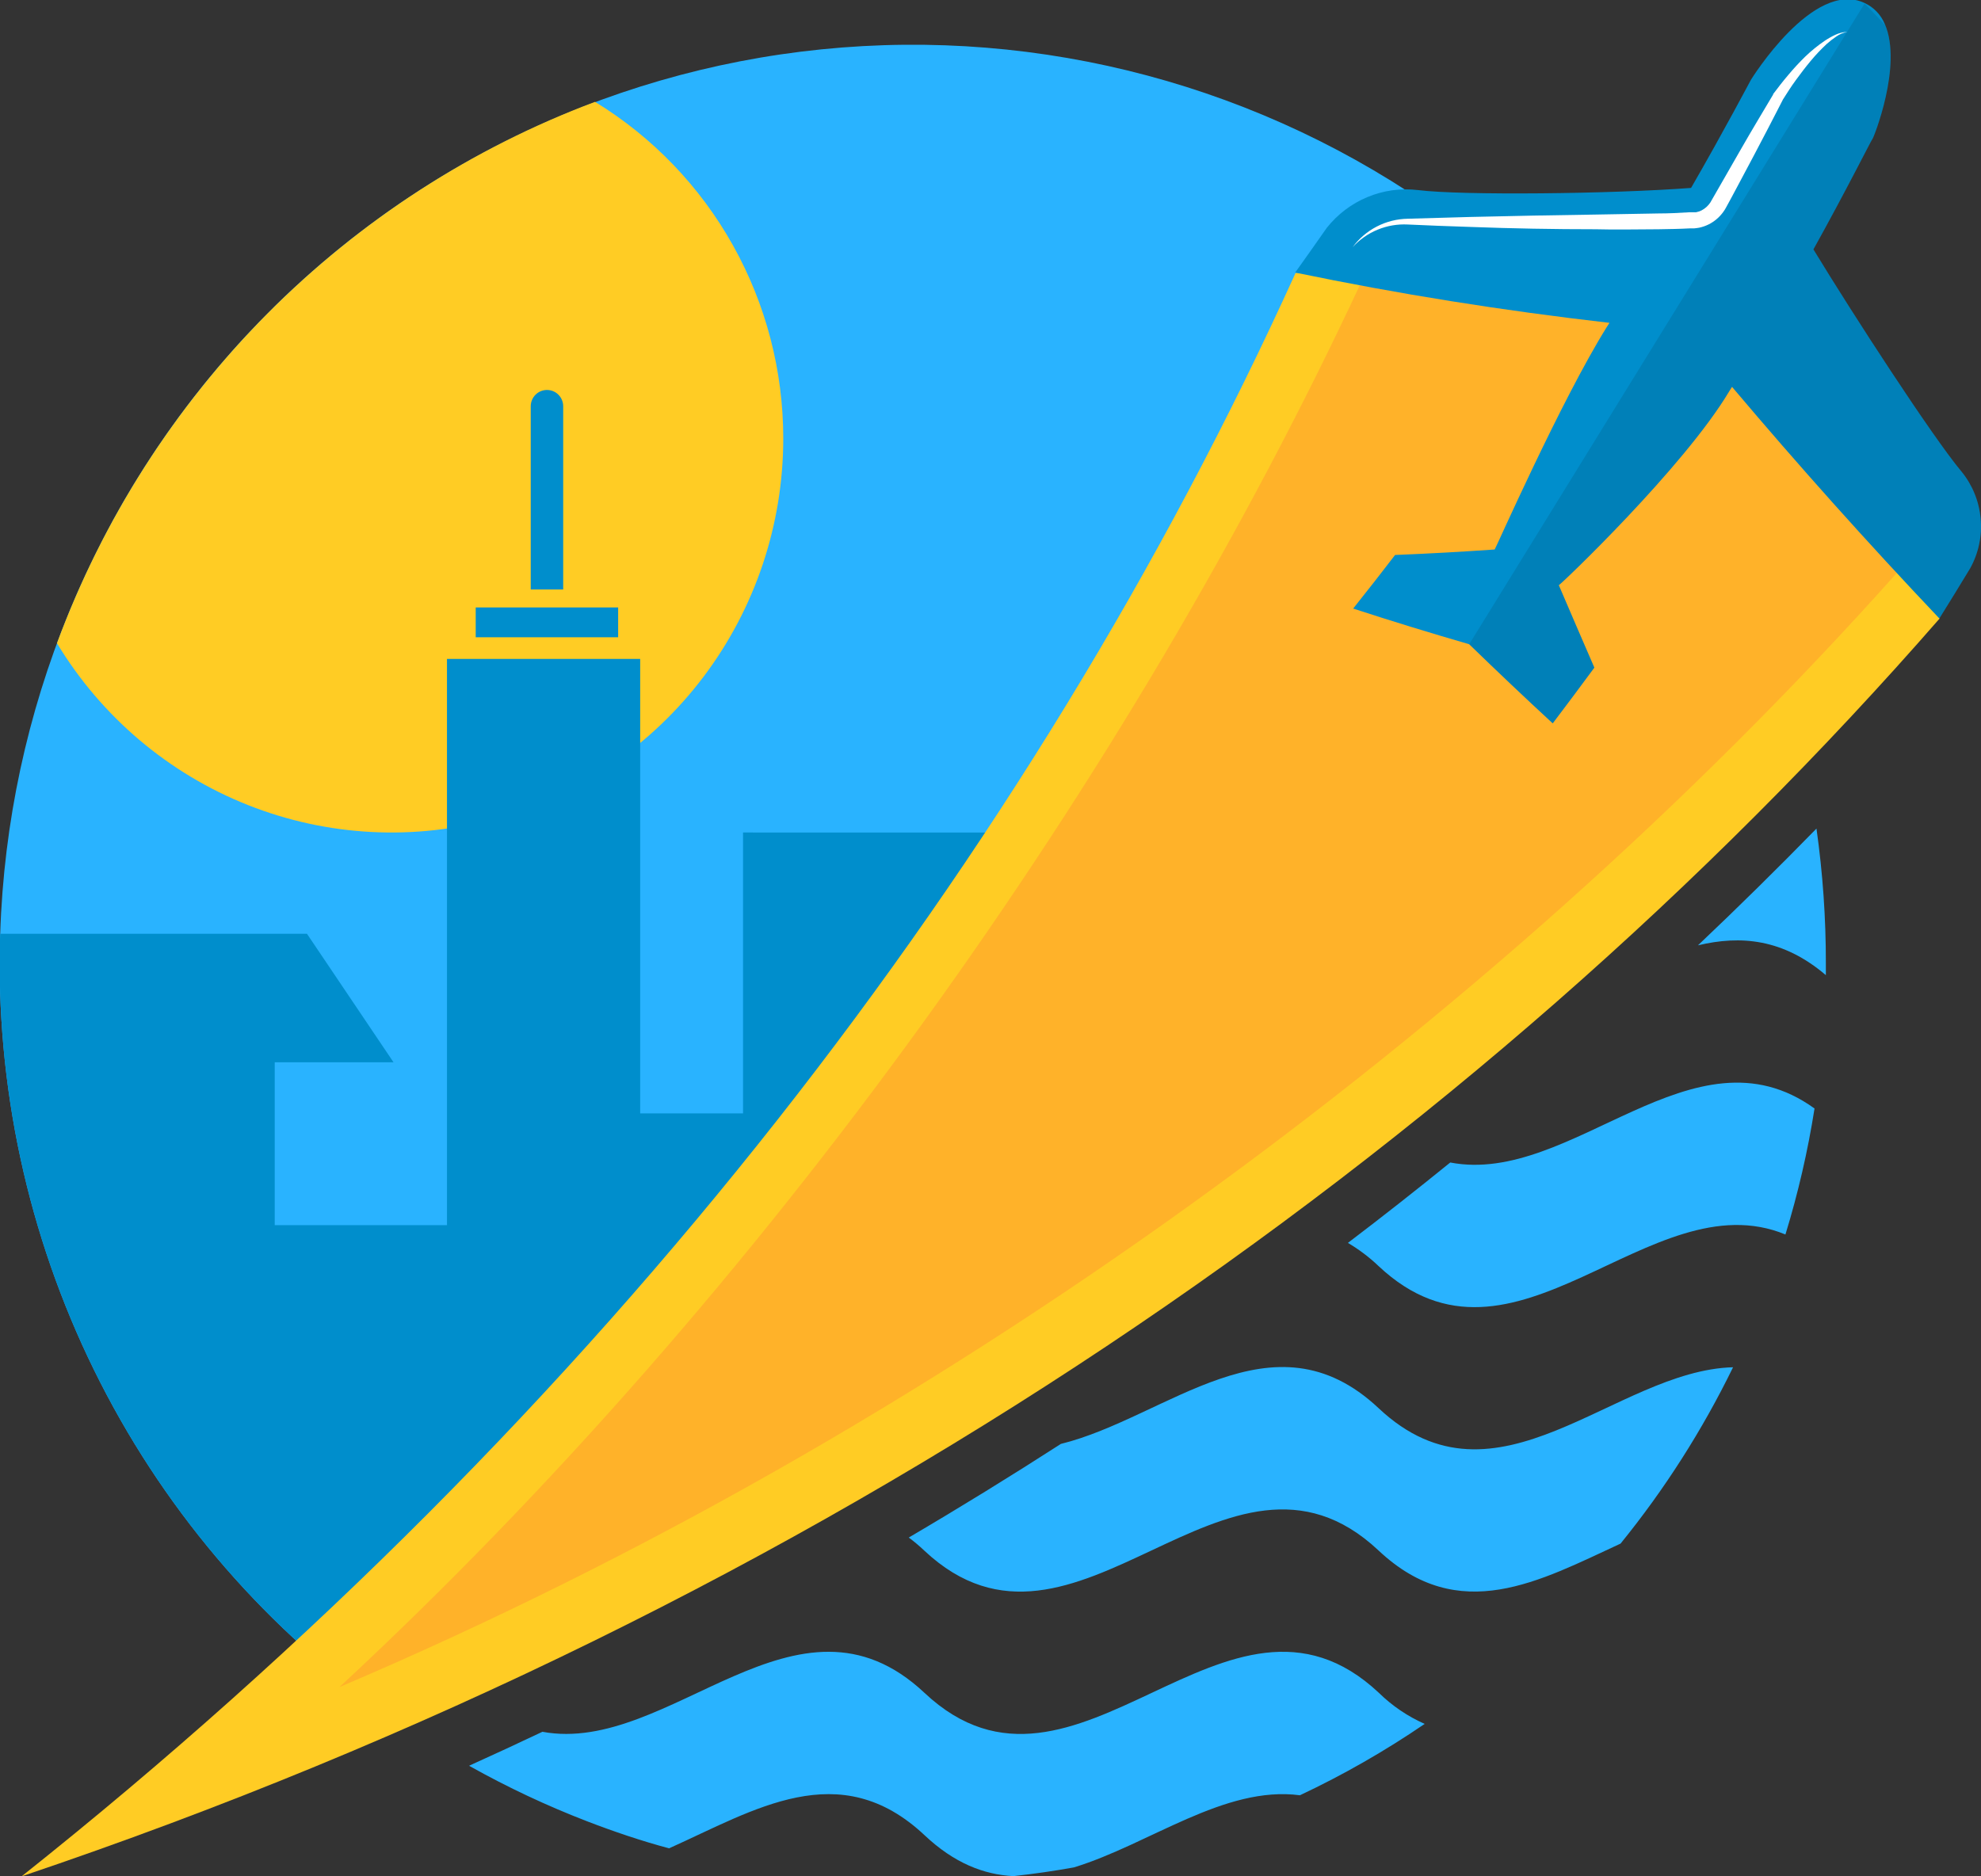 <svg width="57" height="54" viewBox="0 0 57 54" fill="none" xmlns="http://www.w3.org/2000/svg">
<rect x="0" y="0" width="57" height="54" fill="#333333" stroke="none"/>
<g clip-path="url(#clip0_3283_145)">
<path d="M51.839 21.635C51.092 22.417 50.332 23.193 49.559 23.962C39.297 34.149 26.526 43.045 11.598 49.649C8.023 47.233 5.095 43.968 3.071 40.143C1.047 36.319 -0.011 32.051 -0.009 27.718C-0.009 27.435 -0.009 27.154 0.006 26.873C0.211 20.469 2.721 14.358 7.068 9.676C11.415 4.994 17.304 2.06 23.639 1.42C29.975 0.779 36.326 2.476 41.511 6.194C46.697 9.913 50.364 15.4 51.831 21.635H51.839Z" fill="#29B3FF"/>
<path d="M22.537 12.623C22.536 15.097 21.731 17.503 20.245 19.474C18.759 21.445 16.673 22.872 14.306 23.539C11.938 24.206 9.419 24.076 7.132 23.168C4.845 22.26 2.916 20.625 1.639 18.511C2.958 14.949 5.024 11.714 7.695 9.026C10.366 6.338 13.581 4.259 17.121 2.931C18.775 3.942 20.143 5.365 21.091 7.063C22.04 8.76 22.538 10.675 22.537 12.623Z" fill="#FFCC24"/>
<path d="M49.559 23.962C39.297 34.149 26.526 43.045 11.598 49.649C8.023 47.233 5.095 43.968 3.071 40.143C1.047 36.319 -0.011 32.051 -0.009 27.718C-0.009 27.435 -0.009 27.154 0.006 26.873H8.832L11.323 30.572H7.905V35.26H12.861V18.963H18.42V32.043H21.38V23.959L49.559 23.962Z" fill="#008ECC"/>
<path d="M40.993 49.613C39.852 50.392 38.652 51.079 37.403 51.667C35.234 51.38 33.067 53.08 30.9 53.743C30.325 53.846 29.745 53.931 29.159 53.994C28.307 53.951 27.454 53.62 26.602 52.816C24.152 50.514 21.701 52.096 19.251 53.194C18.448 52.979 17.659 52.711 16.89 52.415C15.734 51.969 14.61 51.441 13.528 50.835L13.498 50.818L13.528 50.803C14.227 50.487 14.92 50.166 15.607 49.84C19.272 50.52 22.939 45.275 26.602 48.721C30.96 52.816 35.319 44.623 39.677 48.721C40.059 49.095 40.505 49.397 40.993 49.613Z" fill="#29B3FF"/>
<path d="M49.866 39.349C48.983 41.159 47.897 42.862 46.629 44.424C44.307 45.496 41.986 46.806 39.666 44.623C35.309 40.526 30.949 48.721 26.592 44.623C26.452 44.49 26.304 44.365 26.148 44.25C27.629 43.38 29.087 42.481 30.525 41.555C33.572 40.804 36.619 37.661 39.666 40.526C43.065 43.727 46.465 39.439 49.866 39.349Z" fill="#29B3FF"/>
<path d="M52.21 31.902C52.017 33.129 51.737 34.341 51.373 35.528C47.469 33.917 43.568 40.105 39.666 36.437C39.398 36.181 39.102 35.958 38.784 35.77C39.779 35.014 40.76 34.242 41.729 33.456C45.223 34.132 48.718 29.38 52.21 31.902Z" fill="#29B3FF"/>
<path d="M52.536 27.718V28.064C51.309 27.017 50.084 26.912 48.856 27.206C50.016 26.107 51.152 24.987 52.266 23.846C52.447 25.128 52.538 26.423 52.536 27.718Z" fill="#29B3FF"/>
<path d="M17.786 17.482H13.688V18.34H17.786V17.482Z" fill="#008ECC"/>
<path d="M15.738 11.223C15.614 11.223 15.496 11.272 15.408 11.36C15.321 11.448 15.271 11.568 15.271 11.692V16.965H16.205V11.692C16.205 11.568 16.156 11.448 16.068 11.36C15.981 11.272 15.862 11.223 15.738 11.223Z" fill="#008ECC"/>
<path d="M37.28 7.852C41.403 7.857 45.523 7.62 49.619 7.142C51.599 10.732 53.662 14.285 55.809 17.801C42.423 33.15 23.671 46.231 0.622 54C17.338 40.708 29.662 24.639 37.28 7.852Z" fill="#FFCC24"/>
<path d="M9.766 48.554C21.994 37.206 32.514 22.394 39.157 8.142C42.535 8.109 45.23 9.458 48.607 9.104C50.195 11.952 52.89 13.699 54.573 16.495C42.854 29.629 26.839 41.293 9.766 48.554Z" fill="#FFB229"/>
<path d="M56.686 16.36C56.394 16.843 56.1 17.321 55.802 17.799C53.739 15.623 51.751 13.401 49.836 11.133C49.808 11.178 49.783 11.221 49.753 11.266C48.451 13.448 44.891 16.841 44.852 16.841C45.192 17.634 45.532 18.425 45.875 19.214C45.48 19.75 45.081 20.285 44.677 20.818C43.863 20.066 43.062 19.307 42.274 18.541C41.15 18.215 40.037 17.873 38.935 17.514C39.344 17.002 39.746 16.488 40.141 15.972C41.094 15.934 42.05 15.881 43.007 15.814C43.024 15.814 44.907 11.54 46.229 9.417C46.254 9.375 46.282 9.332 46.31 9.291C43.23 8.939 40.216 8.457 37.267 7.844C37.573 7.415 37.877 6.986 38.176 6.557C38.486 6.166 38.889 5.861 39.348 5.671C39.807 5.48 40.306 5.411 40.799 5.47C42.067 5.629 46.393 5.581 48.658 5.408C49.617 3.746 50.381 2.29 50.384 2.29C50.386 2.29 52.171 -0.607 53.65 0.086C53.914 0.208 54.123 0.426 54.234 0.697C54.752 1.883 53.899 3.99 53.882 3.99C53.865 3.99 53.124 5.478 52.178 7.177C53.309 9.04 55.615 12.591 56.439 13.571C56.754 13.957 56.946 14.43 56.99 14.927C57.035 15.425 56.929 15.924 56.686 16.36Z" fill="#008ECC"/>
<path opacity="0.1" d="M56.687 16.36C56.395 16.843 56.101 17.321 55.803 17.799C53.74 15.623 51.751 13.401 49.837 11.133C49.809 11.178 49.783 11.221 49.753 11.266C48.452 13.448 44.891 16.841 44.853 16.841C45.192 17.634 45.533 18.425 45.875 19.214C45.48 19.75 45.081 20.285 44.678 20.818C43.864 20.066 43.063 19.307 42.274 18.541L53.651 0.101L54.234 0.712C54.752 1.883 53.9 3.99 53.883 3.99C53.866 3.99 53.124 5.478 52.178 7.177C53.31 9.04 55.615 12.591 56.44 13.571C56.755 13.957 56.947 14.43 56.991 14.927C57.035 15.425 56.929 15.924 56.687 16.36Z" fill="black"/>
<path d="M38.918 7.115C39.102 6.865 39.341 6.661 39.616 6.519C39.891 6.377 40.194 6.301 40.503 6.295L42.308 6.244C43.51 6.215 44.712 6.192 45.915 6.175L47.716 6.143C48.014 6.143 48.317 6.128 48.606 6.109H48.717H48.8C48.856 6.098 48.909 6.08 48.96 6.055C49.062 6.002 49.148 5.924 49.212 5.828L50.1 4.28C50.398 3.757 50.712 3.24 51.019 2.721V2.708C51.157 2.524 51.306 2.331 51.46 2.151C51.613 1.968 51.775 1.793 51.945 1.627C52.117 1.462 52.302 1.311 52.499 1.177C52.598 1.11 52.702 1.051 52.81 1.001C52.919 0.95 53.036 0.922 53.156 0.918C53.041 0.938 52.932 0.983 52.836 1.051C52.74 1.116 52.648 1.187 52.561 1.265C52.397 1.418 52.242 1.581 52.099 1.754C51.95 1.932 51.811 2.116 51.673 2.305C51.534 2.494 51.415 2.685 51.287 2.886L51.298 2.871C51.021 3.409 50.748 3.943 50.46 4.484L50.034 5.285L49.821 5.684L49.712 5.884L49.657 5.985C49.636 6.024 49.611 6.062 49.585 6.098C49.474 6.253 49.328 6.377 49.158 6.461C49.074 6.502 48.984 6.533 48.892 6.553C48.845 6.561 48.798 6.568 48.751 6.572H48.636C48.327 6.589 48.027 6.593 47.724 6.598C47.121 6.598 46.518 6.615 45.917 6.598C44.713 6.598 43.51 6.576 42.308 6.531C41.705 6.51 41.104 6.491 40.503 6.461C40.208 6.446 39.912 6.497 39.638 6.61C39.364 6.723 39.118 6.895 38.918 7.115Z" fill="white"/>
</g>
<defs>
<clipPath id="clip0_3283_145">
<rect width="57" height="54" fill="white"/>
</clipPath>
</defs>
</svg>
